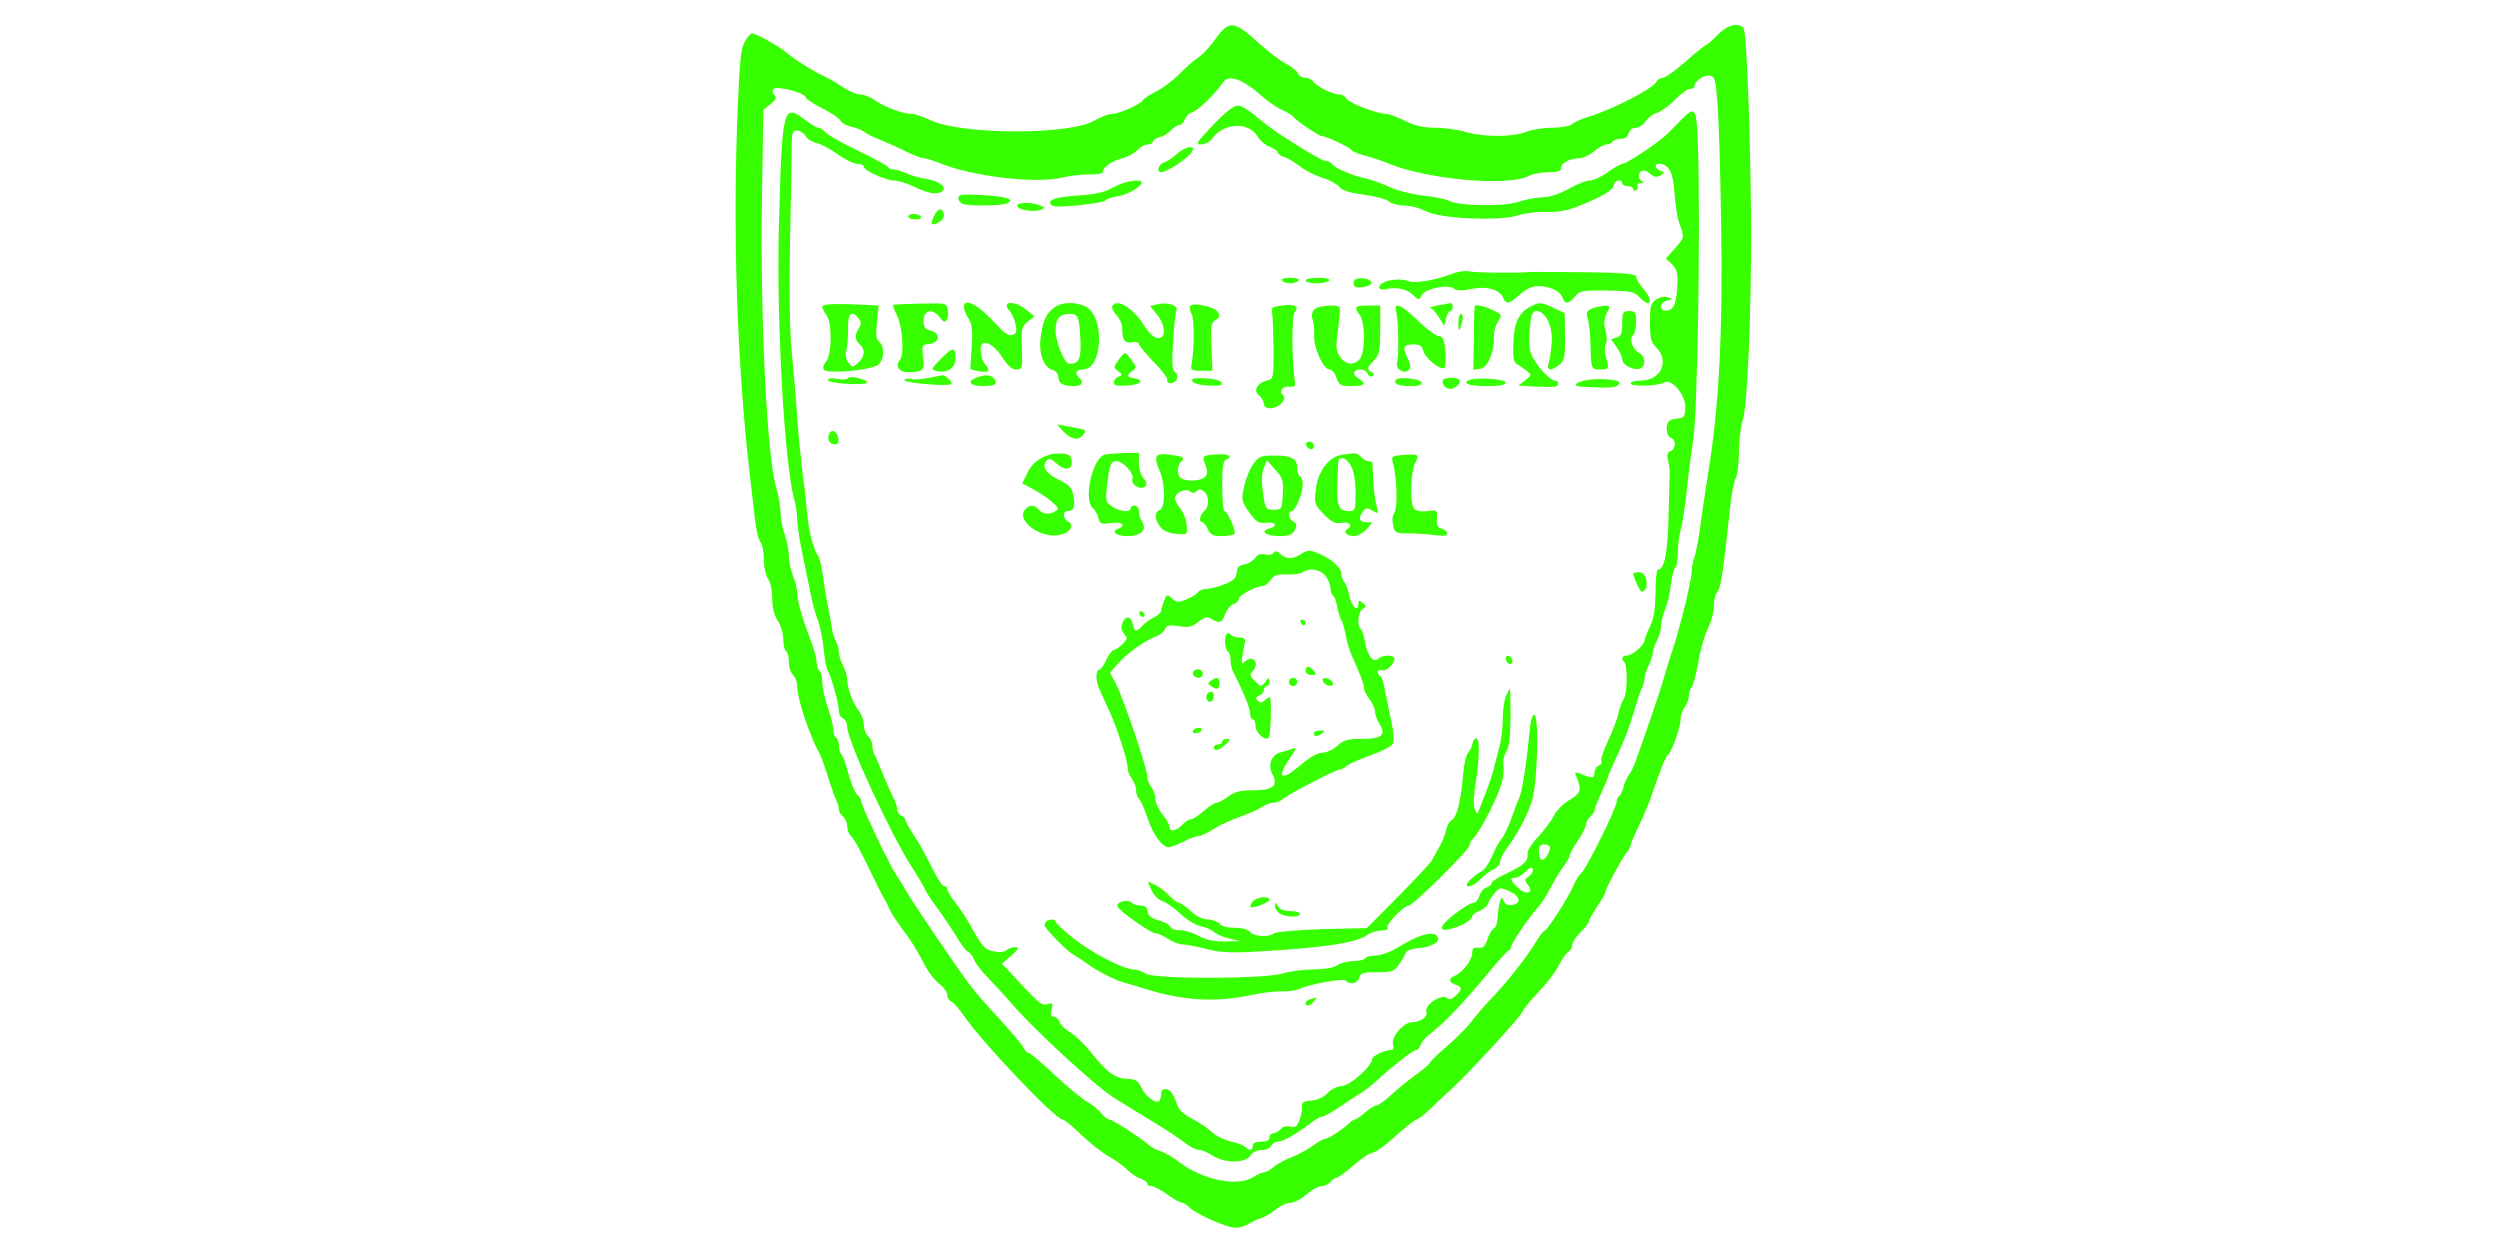 <?xml version="1.0" standalone="no"?>
<!DOCTYPE svg PUBLIC "-//W3C//DTD SVG 20010904//EN"
 "http://www.w3.org/TR/2001/REC-SVG-20010904/DTD/svg10.dtd">
<svg version="1.0" xmlns="http://www.w3.org/2000/svg"
 width="900pt" height="450pt" viewBox="0 0 900 450"
 preserveAspectRatio="xMidYMid meet">
<g transform="translate(0,450) scale(0.1,-0.1)"
fill="#37ff00" stroke="none">
<path d="M4376 4360 c-19 -27 -47 -57 -62 -67 -15 -9 -45 -36 -68 -59 -22 -23
-60 -51 -83 -63 -23 -11 -44 -25 -48 -31 -10 -16 -86 -50 -112 -50 -13 0 -40
-11 -61 -23 -83 -53 -475 -53 -589 -1 -28 13 -59 24 -69 24 -33 0 -99 24 -131
47 -17 13 -43 23 -56 23 -13 0 -41 12 -62 26 -21 14 -48 30 -59 35 -41 18
-117 65 -145 90 -25 22 -110 69 -124 69 -4 0 -15 -12 -24 -27 -15 -22 -20 -63
-27 -238 -19 -442 -3 -932 44 -1330 6 -49 14 -120 18 -157 4 -37 13 -73 20
-80 6 -6 12 -35 12 -62 0 -29 7 -59 15 -70 9 -12 15 -42 15 -70 0 -34 7 -61
20 -81 11 -16 20 -47 20 -67 0 -20 5 -40 10 -43 6 -3 10 -21 10 -39 0 -19 7
-39 15 -46 8 -7 15 -26 15 -42 0 -43 45 -178 79 -238 5 -8 19 -46 31 -85 12
-38 26 -78 31 -87 5 -10 9 -24 9 -32 0 -7 7 -19 15 -26 8 -7 15 -22 15 -34 0
-12 5 -27 11 -33 15 -15 31 -44 74 -133 20 -41 40 -82 45 -90 6 -8 15 -26 20
-39 6 -14 27 -47 48 -75 41 -56 46 -64 82 -132 14 -26 37 -56 53 -67 15 -12
27 -29 27 -39 0 -10 7 -21 15 -24 8 -4 29 -27 46 -52 63 -93 328 -372 354
-372 6 0 35 -24 65 -53 30 -29 75 -65 100 -79 25 -14 57 -37 70 -51 14 -13 35
-27 48 -31 12 -4 22 -12 22 -17 0 -5 7 -9 15 -9 8 0 34 -13 57 -30 22 -16 47
-30 53 -30 7 0 18 -7 25 -15 18 -22 136 -75 168 -75 15 0 36 6 47 14 11 7 31
17 45 21 14 4 38 18 53 31 16 13 39 24 52 24 14 0 40 13 58 30 19 16 44 30 55
30 11 0 25 7 32 15 7 8 17 15 22 15 5 0 33 20 61 45 29 25 59 45 68 45 9 0 47
27 83 60 37 33 71 60 76 60 5 0 24 15 43 32 18 18 55 53 83 78 66 61 247 258
256 279 3 9 29 41 58 71 28 29 61 72 72 95 11 22 27 44 34 48 8 4 14 16 14 25
0 9 14 30 30 46 17 16 30 34 30 39 0 5 14 29 30 54 17 24 30 48 30 52 0 12 60
123 76 142 8 8 14 20 14 25 0 5 13 36 29 69 16 33 34 76 41 95 37 108 56 156
64 162 14 9 46 99 46 128 0 14 7 34 15 44 8 11 15 29 15 41 0 12 4 25 10 31 5
5 16 46 24 90 7 44 23 99 35 122 11 23 21 58 21 80 0 21 5 43 12 50 13 13 22
75 46 302 5 47 14 95 20 107 7 12 12 54 12 93 0 39 6 92 14 118 17 53 30 361
30 677 -1 306 -15 718 -27 733 -18 23 -58 13 -93 -23 -18 -19 -36 -35 -39 -35
-4 0 -38 -27 -75 -60 -37 -33 -75 -60 -83 -60 -9 0 -20 -7 -24 -15 -14 -25
-160 -100 -243 -125 -25 -7 -52 -20 -61 -27 -9 -7 -40 -13 -73 -13 -31 0 -73
-7 -93 -15 -45 -19 -154 -19 -217 0 -27 8 -75 15 -108 15 -42 0 -73 7 -110 25
-28 14 -59 25 -68 25 -32 0 -133 39 -142 54 -5 9 -17 16 -27 16 -24 0 -84 30
-94 47 -4 7 -17 13 -28 13 -11 0 -22 7 -26 15 -3 9 -22 24 -42 35 -21 10 -68
46 -104 79 -85 77 -103 78 -151 11z m1806 -220 c5 -47 11 -245 14 -440 7 -388
-8 -672 -47 -905 -10 -66 -24 -155 -29 -197 -6 -42 -14 -88 -20 -103 -5 -14
-10 -38 -10 -53 0 -29 -39 -189 -68 -280 -11 -31 -25 -77 -32 -102 -11 -42
-77 -233 -104 -306 -6 -18 -17 -38 -23 -45 -6 -8 -15 -27 -18 -42 -4 -15 -11
-30 -16 -33 -5 -3 -9 -12 -9 -20 0 -21 -108 -240 -126 -255 -8 -7 -22 -28 -29
-46 -17 -41 -95 -163 -104 -163 -4 0 -15 -15 -26 -32 -32 -55 -106 -150 -162
-208 -29 -30 -63 -70 -76 -88 -14 -18 -51 -56 -83 -84 -33 -28 -63 -57 -67
-64 -4 -8 -27 -27 -50 -43 -23 -17 -62 -48 -86 -70 -25 -23 -50 -41 -56 -41
-7 0 -25 -11 -41 -25 -16 -14 -32 -25 -36 -25 -4 0 -13 -6 -20 -13 -26 -24
-77 -57 -88 -57 -6 0 -26 -11 -43 -24 -18 -13 -52 -32 -77 -42 -25 -9 -54 -25
-66 -36 -11 -10 -26 -18 -32 -18 -7 0 -24 -7 -37 -16 -59 -39 -187 -12 -275
56 -19 15 -46 31 -60 35 -14 4 -32 13 -40 20 -32 28 -136 95 -147 95 -6 0 -20
11 -30 24 -10 13 -32 30 -48 39 -17 8 -69 52 -117 96 -47 45 -90 81 -96 81 -5
0 -13 9 -18 19 -5 11 -44 57 -86 103 -42 45 -91 101 -107 123 -40 52 -206 297
-226 333 -9 15 -24 41 -35 57 -11 17 -22 37 -26 45 -3 8 -10 22 -15 30 -5 8
-13 24 -18 35 -5 11 -23 50 -40 86 -17 36 -31 71 -31 76 0 6 -6 16 -14 22 -8
7 -22 41 -32 77 -9 36 -21 67 -26 70 -4 3 -8 16 -8 29 0 13 -4 27 -10 30 -6 3
-10 16 -10 28 0 12 -9 49 -20 81 -11 33 -20 74 -20 92 0 18 -4 36 -10 39 -5 3
-10 17 -10 29 0 13 -8 45 -18 72 -34 88 -52 151 -52 178 0 15 -7 43 -15 63 -8
19 -15 52 -15 72 0 20 -7 54 -15 76 -8 22 -14 57 -15 78 0 22 -7 63 -16 93
-33 113 -57 601 -51 1029 l5 329 26 21 c20 16 23 24 14 33 -8 8 -9 15 -2 22
12 12 114 -15 114 -30 0 -5 27 -23 60 -40 34 -17 63 -37 66 -45 3 -7 20 -17
37 -21 18 -3 39 -12 47 -18 8 -7 35 -20 60 -30 25 -10 67 -29 93 -42 27 -13
55 -24 64 -24 8 0 35 -9 61 -19 117 -47 344 -73 437 -50 28 6 71 12 98 11 26
0 47 3 47 8 0 17 32 40 69 50 21 5 46 19 56 30 10 11 26 20 37 20 10 0 18 4
18 10 0 5 11 12 24 16 14 3 32 14 42 25 9 10 23 19 30 19 7 0 15 9 19 19 3 11
15 23 25 26 22 7 75 57 106 99 18 25 25 27 53 21 18 -4 55 -27 83 -52 28 -25
66 -52 84 -59 18 -8 35 -18 39 -23 7 -13 93 -71 104 -71 15 0 100 -40 106 -50
3 -5 25 -14 48 -20 23 -6 62 -19 87 -29 137 -57 428 -83 502 -45 15 8 47 14
73 14 33 0 45 4 45 15 0 18 31 35 64 35 13 0 38 11 54 25 17 14 37 25 45 25 9
0 19 5 22 10 3 6 17 10 29 10 15 0 26 7 29 20 3 12 14 20 26 20 11 0 28 11 36
24 9 13 27 27 41 30 13 4 42 24 63 46 21 22 46 40 55 40 9 0 16 4 16 9 0 18
33 42 54 39 19 -3 22 -12 28 -88z"/>
<path d="M4367 4050 c-60 -63 -64 -70 -43 -70 14 0 31 9 40 21 40 57 131 62
163 8 9 -15 30 -33 45 -38 15 -6 28 -14 28 -20 0 -5 10 -13 23 -16 12 -4 38
-19 57 -34 19 -15 55 -33 80 -41 25 -7 52 -22 61 -32 11 -14 37 -22 89 -29 40
-5 81 -16 90 -24 9 -8 34 -15 56 -15 22 0 56 -9 77 -20 51 -28 268 -37 333
-15 23 8 69 13 101 12 61 -1 89 7 185 51 37 18 57 33 58 45 0 18 30 25 30 7 0
-5 9 -10 20 -10 11 0 20 -5 20 -11 0 -5 5 -7 10 -4 6 4 8 11 5 16 -4 5 2 9 12
10 10 0 13 3 6 6 -7 2 -13 11 -13 18 0 23 20 28 40 10 14 -13 23 -14 37 -7 17
10 17 11 1 17 -21 8 -24 25 -5 25 35 -1 50 -30 55 -102 2 -40 10 -91 18 -113
18 -52 19 -49 -17 -90 l-32 -36 22 -20 c15 -15 21 -31 20 -62 -2 -74 -12 -102
-37 -105 -30 -4 -30 28 0 36 21 5 21 6 2 12 -11 4 -28 1 -41 -8 -20 -12 -23
-23 -23 -83 0 -54 4 -72 19 -86 53 -50 23 -122 -51 -123 -21 0 -38 -5 -38 -10
0 -13 99 -10 121 3 27 17 80 -48 76 -93 -1 -28 -6 -35 -23 -36 -12 -1 -26 -4
-33 -8 -16 -10 -14 -56 4 -62 20 -8 19 -40 -1 -48 -12 -5 -14 -13 -8 -38 4
-18 6 -37 5 -43 0 -5 -2 -73 -4 -150 -3 -134 -15 -195 -37 -195 -6 0 -10 -33
-10 -82 -1 -61 -6 -94 -20 -123 -11 -22 -19 -45 -20 -51 0 -16 -44 -54 -63
-54 -17 0 -22 -11 -10 -23 13 -13 12 -112 -1 -132 -7 -11 -17 -36 -20 -55 -4
-19 -21 -63 -37 -97 -17 -35 -27 -67 -24 -73 3 -6 -1 -13 -9 -16 -9 -3 -16
-15 -16 -26 0 -21 -9 -21 -54 -2 -16 6 -18 4 -11 -12 20 -48 16 -59 -25 -84
-23 -14 -48 -39 -56 -57 -9 -17 -34 -51 -56 -75 -23 -23 -40 -51 -39 -61 4
-26 -14 -43 -75 -71 -30 -14 -54 -29 -54 -35 0 -5 -9 -12 -19 -16 -10 -3 -22
-17 -25 -30 -4 -14 -13 -25 -21 -25 -21 0 -114 -72 -114 -88 -1 -10 7 -12 31
-6 37 8 78 32 78 45 0 5 11 14 25 19 14 5 28 18 32 27 3 10 14 27 25 39 18 20
20 20 53 5 39 -18 43 -44 7 -49 -14 -2 -25 3 -29 15 -6 16 -8 15 -14 -7 -4
-14 -7 -39 -8 -57 -1 -17 -6 -33 -13 -35 -6 -2 -17 -20 -23 -39 -9 -26 -17
-33 -33 -31 -17 3 -22 -2 -22 -20 -1 -25 -36 -70 -63 -81 -23 -9 -22 -24 3
-32 25 -8 25 -17 0 -40 -15 -13 -24 -15 -31 -8 -17 17 -81 -24 -74 -48 6 -19
-20 -39 -52 -39 -30 0 -76 -54 -68 -79 4 -15 2 -21 -9 -21 -21 0 -66 -22 -66
-32 0 -26 -82 -98 -111 -98 -14 0 -36 -11 -49 -24 -14 -16 -36 -26 -59 -28
-29 -2 -36 -7 -34 -23 1 -11 -3 -33 -9 -48 -9 -23 -16 -27 -33 -23 -14 4 -28
0 -35 -9 -7 -8 -19 -15 -26 -15 -8 0 -14 -7 -14 -15 0 -10 -10 -15 -30 -15
-20 0 -30 -5 -30 -15 0 -18 -12 -19 -27 -4 -6 6 -30 15 -53 20 -23 5 -55 21
-70 36 -15 14 -47 35 -71 47 -29 15 -46 31 -52 51 -5 17 -14 36 -20 42 -14 19
-37 16 -37 -5 0 -10 -3 -21 -6 -25 -12 -12 -49 15 -64 46 -13 27 -21 32 -51
33 -43 1 -74 23 -130 94 -22 28 -56 61 -74 72 -19 11 -37 28 -40 39 -4 10 -13
19 -21 19 -11 0 -13 7 -8 26 6 23 4 25 -15 19 -21 -6 -29 0 -135 115 l-29 31
34 29 c27 25 30 30 13 30 -11 0 -25 -5 -31 -11 -6 -6 -25 -8 -44 -4 -35 6 -42
15 -92 105 -11 19 -32 51 -48 71 -16 20 -29 42 -29 48 0 6 -4 11 -9 11 -10 0
-21 17 -63 100 -12 25 -35 64 -50 86 -15 23 -28 46 -28 52 0 5 -7 12 -15 16
-8 3 -15 13 -15 22 0 9 -6 28 -14 42 -7 15 -24 52 -36 82 -12 30 -26 63 -31
72 -5 10 -9 26 -9 37 0 10 -7 24 -15 31 -8 7 -15 25 -15 40 0 15 -8 38 -18 51
-22 28 -42 83 -42 113 0 12 -7 34 -15 50 -8 15 -15 37 -15 48 0 11 -5 29 -11
40 -6 11 -13 33 -14 47 -2 14 -8 51 -15 81 -6 30 -14 80 -18 111 -4 31 -12 63
-18 70 -16 22 -33 88 -39 159 -3 36 -10 99 -16 140 -5 41 -14 129 -19 195 -4
66 -13 174 -20 240 -7 76 -9 217 -6 385 3 146 6 298 6 338 0 65 2 72 20 72 10
0 24 -9 30 -19 5 -11 23 -22 39 -26 16 -3 51 -22 78 -41 26 -19 58 -34 70 -34
13 0 23 -5 23 -10 0 -14 78 -49 109 -50 14 0 43 -9 65 -19 55 -27 88 -33 106
-21 23 14 -7 39 -56 46 -21 3 -53 12 -71 20 -17 8 -38 14 -46 14 -9 0 -17 3
-19 8 -1 4 -50 31 -108 59 -58 28 -112 58 -119 67 -7 9 -19 16 -25 16 -6 0
-28 14 -50 30 -77 59 -81 42 -92 -390 -9 -341 21 -864 56 -980 5 -19 10 -51
10 -70 0 -20 9 -78 20 -130 11 -52 25 -120 31 -150 6 -30 17 -68 24 -85 7 -16
16 -61 20 -100 4 -38 11 -74 15 -80 11 -14 40 -119 40 -144 0 -12 7 -24 15
-27 8 -4 15 -17 15 -31 0 -48 156 -386 233 -505 21 -32 42 -68 47 -80 6 -13
26 -43 45 -68 19 -25 48 -69 66 -98 17 -30 37 -56 45 -59 7 -3 16 -15 20 -26
4 -12 25 -41 48 -64 22 -23 59 -63 81 -88 82 -97 312 -309 380 -350 18 -11 58
-36 89 -55 32 -19 72 -44 90 -55 18 -11 49 -32 69 -47 20 -16 44 -28 54 -28
10 0 32 -9 48 -20 42 -28 120 -28 137 0 8 12 24 20 41 20 15 0 30 7 33 15 4 8
14 15 25 15 18 0 68 29 121 69 14 12 31 21 38 21 6 0 36 17 66 37 31 21 64 43
75 49 10 6 36 26 57 45 62 57 130 109 141 109 5 0 12 9 16 19 3 11 22 32 43
47 44 34 108 101 198 209 36 44 70 81 75 83 5 2 9 8 9 12 0 14 66 110 102 150
9 11 27 38 39 62 12 24 32 57 45 75 13 17 24 36 24 42 0 5 14 30 30 54 17 25
30 52 30 60 0 8 7 20 15 27 8 7 15 17 15 22 0 5 11 34 25 64 14 30 25 57 25
61 0 3 15 38 34 77 19 39 44 105 56 146 12 41 25 83 31 92 5 10 9 26 9 35 0
10 7 31 15 47 8 15 15 36 15 45 0 9 7 29 15 45 8 15 15 39 15 52 0 14 6 40 14
59 8 18 18 59 21 89 4 31 11 59 16 62 5 3 9 26 9 52 0 26 5 63 10 82 6 19 15
78 21 130 5 52 16 141 25 198 15 106 26 750 17 1045 -5 152 -8 159 -61 105
-18 -18 -42 -43 -55 -55 -32 -30 -142 -103 -156 -103 -6 0 -30 -13 -53 -30
-22 -16 -52 -30 -65 -30 -13 0 -47 -13 -76 -30 -33 -18 -68 -30 -91 -30 -20 0
-60 -7 -87 -16 -56 -19 -218 -16 -255 4 -12 6 -52 14 -90 18 -38 4 -92 17
-120 30 -28 13 -66 27 -85 31 -44 8 -115 38 -123 52 -4 6 -14 11 -21 11 -13 0
-66 31 -170 98 -22 15 -60 44 -84 64 -24 21 -53 38 -65 38 -14 0 -47 -26 -89
-70z m1213 -2601 c0 -19 -21 -50 -31 -44 -5 4 -9 17 -9 31 0 17 5 24 20 24 11
0 20 -5 20 -11z m-76 -104 c-16 -11 -16 -15 -5 -29 25 -30 -3 -41 -33 -13 -30
28 -32 37 -11 37 8 0 25 10 37 22 15 15 23 18 26 9 2 -7 -4 -18 -14 -26z"/>
<path d="M4237 3946 c-15 -14 -36 -27 -47 -31 -21 -7 -28 -35 -9 -35 19 0 94
49 107 70 11 17 10 20 -6 20 -11 0 -31 -11 -45 -24z"/>
<path d="M4007 3825 c-27 -16 -61 -24 -115 -28 -79 -5 -112 -13 -112 -27 0 -4
6 -10 13 -12 19 -7 180 11 186 20 3 5 23 12 43 15 36 5 87 34 88 50 0 15 -67
4 -103 -18z"/>
<path d="M3450 3787 c0 -8 7 -18 16 -21 24 -9 147 -7 163 3 23 15 -5 23 -95
29 -71 4 -84 2 -84 -11z"/>
<path d="M3662 3758 c5 -15 62 -23 86 -13 15 6 15 8 -3 15 -33 14 -87 12 -83
-2z"/>
<path d="M3363 3723 c-16 -32 -11 -38 17 -23 12 6 20 19 18 27 -5 27 -22 25
-35 -4z"/>
<path d="M3270 3720 c0 -5 12 -10 26 -10 14 0 23 4 19 10 -3 6 -15 10 -26 10
-10 0 -19 -4 -19 -10z"/>
<path d="M5230 3515 c-66 -25 -135 -36 -161 -27 -30 12 -85 4 -100 -14 -11
-14 0 -20 26 -14 31 7 70 -1 90 -20 23 -22 23 -22 34 -2 12 23 95 40 115 23 9
-8 29 -8 65 -1 56 11 102 -3 114 -35 9 -22 22 -19 59 15 22 20 43 30 65 30 42
0 81 -18 88 -42 8 -24 23 -23 45 5 17 20 26 22 115 21 84 -1 98 -4 116 -23 41
-44 54 -17 14 31 -14 16 -25 35 -25 42 0 10 -42 14 -177 16 -98 1 -187 1 -198
1 -58 -5 -203 -3 -225 2 -14 3 -41 0 -60 -8z"/>
<path d="M4615 3490 c3 -5 17 -10 30 -10 13 0 27 5 30 10 4 6 -8 10 -30 10
-22 0 -34 -4 -30 -10z"/>
<path d="M4700 3490 c0 -5 18 -10 39 -10 22 0 43 5 46 10 4 6 -12 10 -39 10
-25 0 -46 -4 -46 -10z"/>
<path d="M4875 3490 c-4 -7 -3 -16 1 -20 13 -12 66 0 61 14 -5 15 -53 20 -62
6z"/>
<path d="M2960 3396 c0 -6 7 -20 15 -30 21 -28 20 -144 -1 -167 -9 -10 -13
-23 -9 -29 11 -18 175 -3 198 18 21 19 22 65 2 82 -11 9 -13 26 -8 71 l6 59
-34 2 c-125 6 -169 4 -169 -6z m131 -42 c10 -12 10 -20 1 -35 -16 -25 -15 -44
3 -59 21 -17 19 -44 -6 -66 -20 -18 -21 -18 -35 1 -8 11 -11 28 -8 39 4 12 7
47 7 79 -1 60 11 73 38 41z"/>
<path d="M3215 3402 c-1 -2 4 -18 13 -35 21 -42 28 -142 12 -162 -19 -23 -4
-45 29 -45 54 0 61 7 54 55 -5 42 -5 44 23 47 38 4 41 39 4 48 -20 5 -25 12
-25 35 0 39 31 46 57 14 14 -19 20 -21 26 -11 5 7 7 24 4 37 -4 24 -6 24 -99
22 -52 -1 -96 -3 -98 -5z"/>
<path d="M3470 3395 c0 -9 7 -27 16 -41 13 -19 16 -42 12 -104 l-5 -79 29 -7
c37 -8 46 1 25 24 -17 19 -23 67 -9 75 16 10 48 -13 72 -52 18 -28 32 -41 48
-41 23 0 23 2 21 76 -3 70 -1 78 21 96 l24 19 -30 24 c-43 35 -92 31 -59 -5 8
-9 18 -31 21 -48 5 -25 3 -33 -11 -38 -13 -5 -30 7 -64 44 -60 66 -111 92
-111 57z"/>
<path d="M3794 3392 c-30 -23 -40 -48 -48 -110 -7 -58 12 -106 46 -115 10 -3
18 -14 18 -25 0 -22 18 -32 55 -32 30 0 39 14 20 30 -18 15 -11 30 14 30 71 0
79 190 10 226 -38 19 -89 17 -115 -4z m90 -53 c3 -17 6 -55 6 -84 0 -51 -9
-65 -41 -65 -16 0 -49 79 -49 118 0 45 14 62 51 62 22 0 28 -6 33 -31z"/>
<path d="M4005 3399 c-4 -6 2 -21 14 -33 12 -12 21 -34 21 -48 0 -43 9 -55 36
-50 13 2 24 0 24 -6 0 -6 24 -34 52 -64 29 -29 52 -58 50 -65 -4 -19 28 -16
35 3 3 9 0 20 -7 24 -10 6 -12 32 -7 107 3 54 8 105 12 114 8 20 -32 33 -70
23 l-25 -6 25 -30 c25 -29 33 -72 16 -82 -17 -11 -39 5 -66 48 -37 58 -94 92
-110 65z"/>
<path d="M4284 3398 c-3 -4 0 -17 6 -29 10 -18 10 -128 -1 -184 -3 -17 1 -20
36 -20 l40 0 -4 86 c-3 76 -1 88 15 97 15 9 17 15 8 29 -12 19 -91 36 -100 21z"/>
<path d="M4615 3400 c-36 -4 -40 -7 -35 -30 2 -14 4 -72 5 -130 0 -102 -1
-104 -24 -110 -35 -8 -51 -38 -28 -54 9 -7 17 -21 17 -30 0 -22 42 -21 63 2
12 13 14 21 6 29 -16 16 -1 34 24 31 18 -2 21 1 18 22 -11 79 -11 233 0 246
18 21 0 31 -46 24z"/>
<path d="M5175 3400 c-22 -4 -34 -8 -27 -9 7 0 21 -15 32 -33 l19 -31 6 26 c4
15 11 27 16 27 5 0 9 7 9 15 0 8 -3 14 -7 14 -5 -1 -26 -5 -48 -9z"/>
<path d="M5511 3397 c-43 -22 -60 -57 -63 -130 -2 -52 1 -71 12 -77 8 -5 24
-16 35 -24 20 -16 20 -16 -4 -35 l-25 -19 62 -4 c34 -1 67 -1 72 0 14 5 12 22
-3 22 -16 0 -60 47 -80 85 -11 22 -14 48 -10 98 5 57 9 67 25 67 32 0 60 -58
54 -115 -2 -27 -7 -60 -11 -72 -9 -28 11 -30 40 -5 17 15 20 29 19 101 l-1 84
-39 18 c-47 22 -52 22 -83 6z"/>
<path d="M4730 3385 c-7 -8 -9 -23 -4 -37 4 -13 6 -39 5 -58 -2 -42 33 -120
55 -120 8 0 20 -13 25 -30 10 -27 15 -30 55 -30 48 0 55 8 24 28 -12 7 -18 17
-15 22 10 16 42 12 49 -6 3 -8 11 -12 17 -8 8 5 6 10 -6 16 -15 9 -15 12 8 37
23 23 25 34 26 114 l0 87 -44 0 c-48 0 -52 -5 -30 -34 21 -28 20 -139 -1 -160
-23 -23 -51 -19 -70 10 -15 22 -16 35 -7 97 5 40 8 75 6 80 -7 13 -80 7 -93
-8z"/>
<path d="M5027 3373 c8 -31 9 -160 2 -181 -6 -20 27 -40 42 -25 9 9 8 20 -4
45 -19 39 -15 48 23 48 21 0 29 -6 34 -23 6 -27 64 -73 76 -61 4 5 6 33 3 62
-4 41 -9 52 -23 52 -10 0 -44 25 -75 55 -63 62 -90 71 -78 28z"/>
<path d="M5309 3398 c-1 -2 -3 -54 -3 -116 l-2 -113 24 3 c27 3 52 60 50 115
-1 17 6 43 15 56 15 23 15 24 -19 41 -31 14 -61 21 -65 14z"/>
<path d="M5731 3389 c-19 -8 -22 -13 -15 -37 4 -15 8 -47 9 -72 3 -112 2 -110
35 -110 33 0 34 2 21 46 -5 17 -5 37 0 46 5 9 4 30 -1 48 -7 25 -6 41 4 62 14
26 13 28 -7 27 -12 0 -33 -5 -46 -10z"/>
<path d="M5840 3336 c0 -36 -4 -46 -20 -51 l-20 -6 20 -29 c11 -15 20 -35 20
-44 0 -20 42 -41 64 -33 22 9 20 44 -3 57 -24 13 -37 48 -22 63 6 6 11 28 11
49 0 34 -3 38 -25 38 -23 0 -25 -4 -25 -44z"/>
<path d="M5250 3338 c0 -36 4 -35 14 5 4 16 2 27 -4 27 -5 0 -10 -14 -10 -32z"/>
<path d="M3388 3209 c-38 -39 -38 -39 -14 -45 36 -9 66 12 66 46 0 42 -10 42
-52 -1z"/>
<path d="M4026 3203 c-18 -25 -18 -26 -1 -39 16 -12 17 -14 2 -20 -10 -3 -17
-13 -17 -21 0 -11 11 -13 48 -11 48 3 65 20 25 26 -27 4 -29 11 -6 27 15 11
15 14 -3 38 -10 15 -21 26 -24 26 -3 0 -14 -11 -24 -26z"/>
<path d="M3054 3139 c-3 -5 -21 -7 -40 -3 -21 4 -34 2 -34 -4 0 -11 111 -20
137 -12 10 4 3 10 -21 17 -22 7 -38 7 -42 2z"/>
<path d="M3340 3139 c-25 -5 -52 -6 -62 -3 -9 2 -19 1 -22 -4 -6 -10 153 -24
168 -15 9 6 -21 34 -33 32 -3 -1 -26 -5 -51 -10z"/>
<path d="M3512 3139 c-33 -13 -18 -29 27 -29 44 0 55 8 40 27 -13 15 -34 16
-67 2z"/>
<path d="M4292 3128 c3 -8 25 -14 57 -16 40 -2 52 0 49 10 -3 8 -25 14 -57 16
-40 2 -52 0 -49 -10z"/>
<path d="M5027 3134 c-14 -14 6 -24 49 -24 32 0 44 4 42 13 -5 13 -79 22 -91
11z"/>
<path d="M5197 3134 c-11 -11 5 -34 23 -34 20 0 43 23 33 33 -8 9 -48 9 -56 1z"/>
<path d="M5293 3133 c-34 -12 -6 -23 57 -23 50 0 70 4 70 13 0 12 -98 19 -127
10z"/>
<path d="M5720 3133 c-44 -6 -64 -22 -29 -25 92 -5 118 -5 130 3 7 4 11 11 7
14 -8 9 -68 13 -108 8z"/>
<path d="M3829 2946 c28 -29 53 -33 71 -11 14 17 10 19 -55 30 l-40 7 24 -26z"/>
<path d="M2984 2936 c-7 -19 3 -36 22 -36 10 0 14 8 12 22 -4 26 -26 36 -34
14z"/>
<path d="M4702 2898 c6 -18 28 -21 28 -4 0 9 -7 16 -16 16 -9 0 -14 -5 -12
-12z"/>
<path d="M3780 2864 c-43 -15 -64 -32 -81 -66 l-19 -38 37 -20 c21 -11 52 -31
68 -45 25 -21 28 -27 15 -35 -22 -14 -46 -12 -60 5 -16 19 -34 19 -50 0 -33
-39 55 -104 123 -91 39 7 57 35 32 48 -19 11 -20 38 -1 38 22 0 28 16 20 55
-5 30 -14 39 -53 58 -46 22 -63 49 -42 70 8 8 18 4 35 -12 30 -28 59 -22 54
11 -2 18 -10 23 -33 25 -16 1 -37 0 -45 -3z"/>
<path d="M3977 2863 c-44 -11 -78 -163 -43 -192 8 -7 17 -22 20 -35 5 -22 10
-24 46 -19 40 6 56 -9 24 -21 -26 -10 -5 -26 35 -26 48 0 71 22 53 51 -7 10
-12 28 -12 39 0 11 -7 20 -15 20 -8 0 -15 -4 -15 -10 0 -16 -38 -12 -66 6 -23
16 -25 21 -19 73 9 78 14 91 34 91 24 0 65 -45 58 -64 -8 -20 30 -43 46 -27 7
7 6 16 -6 29 -10 10 -17 35 -17 55 l0 37 -52 -1 c-29 -1 -61 -3 -71 -6z"/>
<path d="M4163 2854 c-3 -8 2 -29 11 -48 21 -44 22 -134 1 -142 -20 -8 -19
-37 3 -62 10 -13 32 -22 57 -24 40 -3 40 -3 37 31 -1 18 -11 45 -22 59 -11 13
-20 31 -20 38 0 20 38 38 54 25 9 -7 16 -7 24 1 8 8 15 8 27 -2 19 -16 19 -54
0 -70 -16 -13 -20 -40 -7 -40 5 0 14 -11 20 -25 10 -21 19 -25 51 -25 22 0 42
4 45 8 6 11 -25 82 -36 82 -4 0 -8 41 -8 90 0 71 3 92 15 96 27 11 6 21 -36
18 -51 -3 -52 -5 -39 -39 7 -20 7 -31 -1 -41 -12 -14 -56 -19 -83 -8 -19 7
-21 45 -4 62 15 15 11 18 -40 25 -32 4 -45 2 -49 -9z"/>
<path d="M4833 2863 c-48 -6 -88 -58 -96 -124 -6 -51 -5 -55 28 -90 29 -29 41
-35 65 -31 29 4 41 -10 20 -23 -16 -10 -1 -25 24 -25 12 0 33 11 46 25 23 25
23 25 2 25 -28 0 -34 13 -17 36 12 17 16 17 36 6 21 -14 22 -13 14 20 -5 18
-10 58 -11 88 -2 30 -3 58 -3 63 -1 4 -7 7 -15 7 -7 0 -19 7 -26 15 -7 8 -18
14 -24 13 -6 0 -25 -3 -43 -5z m32 -43 c9 -17 15 -55 15 -95 0 -62 -1 -65 -24
-65 -37 0 -45 19 -41 105 3 94 1 85 20 85 8 0 21 -13 30 -30z"/>
<path d="M5051 2862 c-41 -3 -43 -4 -36 -30 14 -52 17 -162 5 -177 -7 -9 -9
-26 -5 -45 6 -28 9 -30 54 -30 27 0 69 -3 95 -6 33 -5 46 -3 46 6 0 6 -9 14
-20 17 -15 4 -19 13 -17 37 2 26 -1 30 -18 28 -38 -6 -58 -3 -66 10 -14 21
-10 131 5 160 17 32 15 34 -43 30z"/>
<path d="M4512 2830 c-12 -16 -27 -52 -33 -81 -11 -49 -10 -53 18 -93 25 -35
34 -41 61 -38 36 4 44 -13 11 -21 -35 -9 -11 -27 36 -27 35 0 47 4 56 21 9 18
8 24 -5 31 -17 10 -22 38 -6 38 13 0 40 65 40 96 0 12 -4 26 -10 29 -5 3 -10
16 -10 29 0 35 -20 46 -80 46 -51 0 -58 -3 -78 -30z m106 -110 c-3 -54 -4 -55
-33 -55 -29 0 -30 2 -38 60 -6 40 -5 70 2 89 l12 29 30 -34 c27 -30 30 -39 27
-89z"/>
<path d="M4585 2510 c-4 -7 -18 -9 -30 -6 -17 4 -28 0 -37 -13 -7 -10 -25 -21
-38 -23 -18 -2 -26 -10 -28 -29 -2 -21 -12 -30 -45 -43 -24 -9 -52 -16 -64
-16 -12 0 -25 -5 -29 -11 -3 -6 -22 -18 -41 -26 -32 -13 -37 -12 -54 3 -18 16
-19 15 -29 -10 -5 -15 -10 -31 -10 -36 0 -5 -13 -16 -28 -24 -16 -8 -34 -22
-41 -30 -18 -22 -29 -20 -33 6 -4 30 -26 34 -37 6 -6 -16 -5 -28 6 -40 13 -15
12 -19 -6 -37 -12 -12 -26 -21 -31 -21 -6 0 -18 -16 -27 -35 -9 -19 -20 -35
-24 -35 -15 0 -16 -40 -1 -71 8 -19 25 -56 38 -84 26 -57 64 -175 64 -202 0
-10 7 -27 15 -37 8 -11 15 -29 15 -41 0 -12 5 -26 11 -32 7 -7 20 -38 31 -70
20 -60 52 -103 75 -103 8 0 31 9 53 20 22 11 46 20 55 20 8 0 32 11 53 25 20
13 63 33 95 44 31 11 67 27 79 35 12 9 31 16 42 16 11 0 27 6 35 14 21 18 191
106 205 106 7 0 18 6 24 13 7 6 45 23 84 37 39 14 76 32 81 41 7 12 5 40 -7
95 -9 44 -19 94 -23 112 -3 18 -9 35 -14 38 -15 9 -10 27 5 21 15 -6 46 22 46
41 0 16 -43 15 -59 0 -17 -17 -39 13 -48 64 -3 21 -10 41 -14 44 -15 9 -10 63
7 72 14 8 14 10 0 21 -14 11 -16 11 -16 -4 0 -31 -24 -9 -33 31 -4 21 -12 43
-17 48 -6 6 -10 19 -11 30 0 23 -38 56 -86 75 -28 12 -36 11 -58 -3 -31 -20
-54 -20 -76 0 -12 11 -19 12 -24 4z m186 -82 c10 -13 18 -33 19 -45 0 -12 4
-24 9 -27 5 -3 12 -23 16 -43 4 -21 10 -42 15 -48 4 -5 10 -28 14 -50 4 -22
13 -53 20 -70 34 -75 46 -107 46 -121 0 -9 9 -27 20 -41 11 -14 20 -34 20 -45
0 -10 7 -29 15 -42 27 -41 11 -56 -61 -56 -53 0 -67 -4 -90 -25 -15 -14 -39
-25 -54 -25 -17 0 -45 -16 -80 -46 -67 -57 -86 -46 -39 22 25 37 28 46 13 39
-10 -4 -29 -10 -42 -13 -34 -7 -49 -45 -32 -78 23 -42 4 -59 -68 -59 -47 0
-67 -5 -91 -23 -16 -12 -35 -22 -42 -22 -6 0 -27 -13 -46 -30 -18 -16 -40 -30
-47 -30 -7 0 -21 -9 -31 -20 -21 -23 -45 -26 -45 -6 0 8 -11 28 -25 44 -14 17
-25 41 -25 54 0 13 -7 33 -15 44 -8 10 -15 29 -15 40 0 28 -85 278 -112 331
l-22 41 30 34 c31 36 94 81 136 97 14 5 28 17 32 26 5 14 14 16 49 11 36 -6
48 -3 71 15 23 18 32 20 47 11 29 -18 39 -15 50 18 6 16 19 32 30 35 10 4 19
12 19 19 0 13 61 46 85 46 8 0 21 10 29 22 12 17 24 21 58 20 24 -1 50 2 58 8
25 17 61 11 81 -12z"/>
<path d="M4682 2261 c2 -7 7 -12 11 -12 12 1 9 15 -3 20 -7 2 -11 -2 -8 -8z"/>
<path d="M4410 2191 c0 -17 5 -33 10 -36 6 -3 10 -17 10 -31 0 -13 4 -32 9
-42 38 -74 61 -131 61 -150 0 -12 5 -22 10 -22 6 0 10 -11 10 -25 0 -23 35
-54 47 -41 8 8 12 146 4 146 -4 0 -12 -5 -19 -12 -9 -9 -15 -9 -24 0 -9 9 -7
13 5 18 9 3 17 12 17 20 0 8 5 14 10 14 6 0 10 8 10 18 -1 15 -2 15 -15 -3
-15 -19 -16 -19 -37 3 -17 17 -20 24 -10 34 30 30 3 64 -27 36 -11 -11 -13 -7
-8 22 3 19 7 42 9 50 2 10 -5 15 -19 15 -11 0 -25 3 -29 8 -15 15 -24 6 -24
-22z"/>
<path d="M4700 2085 c0 -9 9 -15 21 -15 18 0 19 2 9 15 -7 8 -16 15 -21 15 -5
0 -9 -7 -9 -15z"/>
<path d="M4297 2084 c-9 -10 2 -24 19 -24 8 0 14 7 14 15 0 15 -21 21 -33 9z"/>
<path d="M4360 2050 c-13 -9 -13 -11 0 -20 22 -15 30 -12 30 10 0 22 -8 25
-30 10z"/>
<path d="M4640 2045 c0 -8 7 -15 15 -15 8 0 15 7 15 15 0 8 -7 15 -15 15 -8 0
-15 -7 -15 -15z"/>
<path d="M4762 2048 c3 -7 13 -15 22 -16 12 -3 17 1 14 10 -3 7 -13 15 -22 16
-12 3 -17 -1 -14 -10z"/>
<path d="M4345 2000 c-8 -13 4 -32 16 -25 12 8 12 35 0 35 -6 0 -13 -4 -16
-10z"/>
<path d="M4295 1870 c-3 -5 1 -10 9 -10 8 0 18 5 21 10 3 6 -1 10 -9 10 -8 0
-18 -4 -21 -10z"/>
<path d="M4730 1860 c0 -13 11 -13 30 0 12 8 11 10 -7 10 -13 0 -23 -4 -23
-10z"/>
<path d="M4400 1830 c0 -5 -7 -10 -15 -10 -8 0 -15 -4 -15 -10 0 -16 19 -12
42 10 19 17 19 20 5 20 -9 0 -17 -4 -17 -10z"/>
<path d="M5880 2436 c0 -14 24 -66 30 -66 15 0 22 20 16 46 -4 15 -14 24 -26
24 -11 0 -20 -2 -20 -4z"/>
<path d="M4102 2291 c2 -7 7 -12 11 -12 12 1 9 15 -3 20 -7 2 -11 -2 -8 -8z"/>
<path d="M5422 2126 c1 -10 8 -17 13 -17 15 1 12 24 -3 29 -9 3 -13 -2 -10
-12z"/>
<path d="M5422 1995 c-7 -14 -12 -51 -12 -82 0 -31 -5 -74 -11 -97 -6 -22 -15
-59 -21 -81 -5 -22 -18 -60 -28 -85 -10 -25 -21 -54 -25 -65 -7 -19 -7 -19
-16 3 -5 14 -4 49 3 90 14 86 16 161 3 164 -5 1 -12 -7 -14 -18 -1 -10 -9 -26
-16 -34 -7 -8 -15 -44 -18 -80 -7 -89 -22 -151 -40 -162 -9 -4 -19 -22 -22
-40 -4 -17 -16 -45 -26 -62 -10 -17 -22 -37 -25 -45 -4 -7 -58 -65 -120 -128
l-113 -114 -163 -4 c-89 -3 -167 -10 -172 -15 -15 -15 -72 -12 -86 5 -7 9 -29
15 -55 15 -26 0 -48 6 -55 15 -7 8 -26 15 -42 15 -19 0 -41 11 -61 30 -18 16
-37 30 -43 30 -6 0 -21 11 -34 25 -13 14 -36 32 -51 39 l-27 13 13 -31 c8 -18
24 -35 41 -41 15 -5 44 -26 65 -46 21 -20 52 -39 70 -43 18 -3 40 -13 49 -21
9 -8 34 -19 56 -24 l39 -9 -55 -1 c-39 -1 -68 5 -95 20 -22 12 -52 21 -67 20
-15 -1 -31 5 -35 13 -4 8 -24 18 -43 23 -25 7 -36 16 -38 31 -2 15 -10 22 -26
22 -12 0 -27 5 -33 11 -13 13 -56 2 -50 -14 5 -16 119 -96 137 -97 8 0 29 -9
45 -20 17 -11 40 -20 52 -20 12 0 50 -7 85 -16 49 -13 88 -15 178 -10 244 14
360 31 401 59 13 10 36 17 52 17 17 0 26 4 22 10 -7 12 59 80 77 80 15 0 218
201 218 216 0 7 7 20 16 28 22 22 84 142 99 193 7 23 10 53 8 67 -3 14 1 36 9
49 11 15 15 52 16 125 0 56 -1 102 -2 102 -2 0 -8 -11 -14 -25z"/>
<path d="M5506 1863 c-10 -108 -27 -217 -37 -235 -4 -9 -17 -42 -28 -74 -11
-31 -27 -64 -35 -73 -8 -9 -24 -37 -35 -64 -11 -26 -28 -50 -37 -54 -18 -7
-54 -39 -54 -48 0 -14 29 -2 51 21 13 14 34 30 47 35 12 5 22 16 22 25 0 10
11 31 23 48 41 55 77 122 93 176 19 64 25 301 8 307 -7 2 -14 -21 -18 -64z"/>
<path d="M4510 1255 c-7 -9 -11 -18 -8 -20 7 -8 68 16 68 26 0 15 -47 10 -60
-6z"/>
<path d="M4590 1238 c0 -10 9 -22 19 -28 25 -13 71 -13 71 0 0 6 -16 10 -35
10 -22 0 -38 6 -44 18 -10 16 -10 16 -11 0z"/>
<path d="M3767 1183 c-4 -3 -7 -10 -7 -14 0 -10 79 -91 101 -104 10 -5 43 -27
73 -48 30 -20 79 -44 108 -53 29 -8 73 -21 98 -29 130 -39 248 -44 380 -14 30
6 73 11 95 10 22 -1 49 3 60 8 42 19 160 40 169 31 17 -17 43 -11 49 10 4 17
14 20 65 20 54 0 61 3 78 28 11 15 22 34 25 42 3 8 21 15 42 16 44 3 80 21 74
37 -9 30 -65 16 -152 -38 -22 -13 -54 -24 -72 -25 -17 0 -35 -4 -38 -10 -3 -5
-23 -10 -44 -10 -20 0 -46 -7 -57 -15 -12 -9 -43 -14 -85 -15 -36 0 -88 -7
-114 -15 -69 -20 -464 -20 -492 0 -10 8 -29 15 -43 15 -38 1 -156 63 -222 117
-32 26 -58 51 -58 56 0 9 -24 9 -33 0z"/>
<path d="M4718 903 c-10 -2 -18 -9 -18 -14 0 -14 16 -11 30 6 7 8 11 14 9 14
-2 -1 -12 -3 -21 -6z"/>
</g>
</svg>
